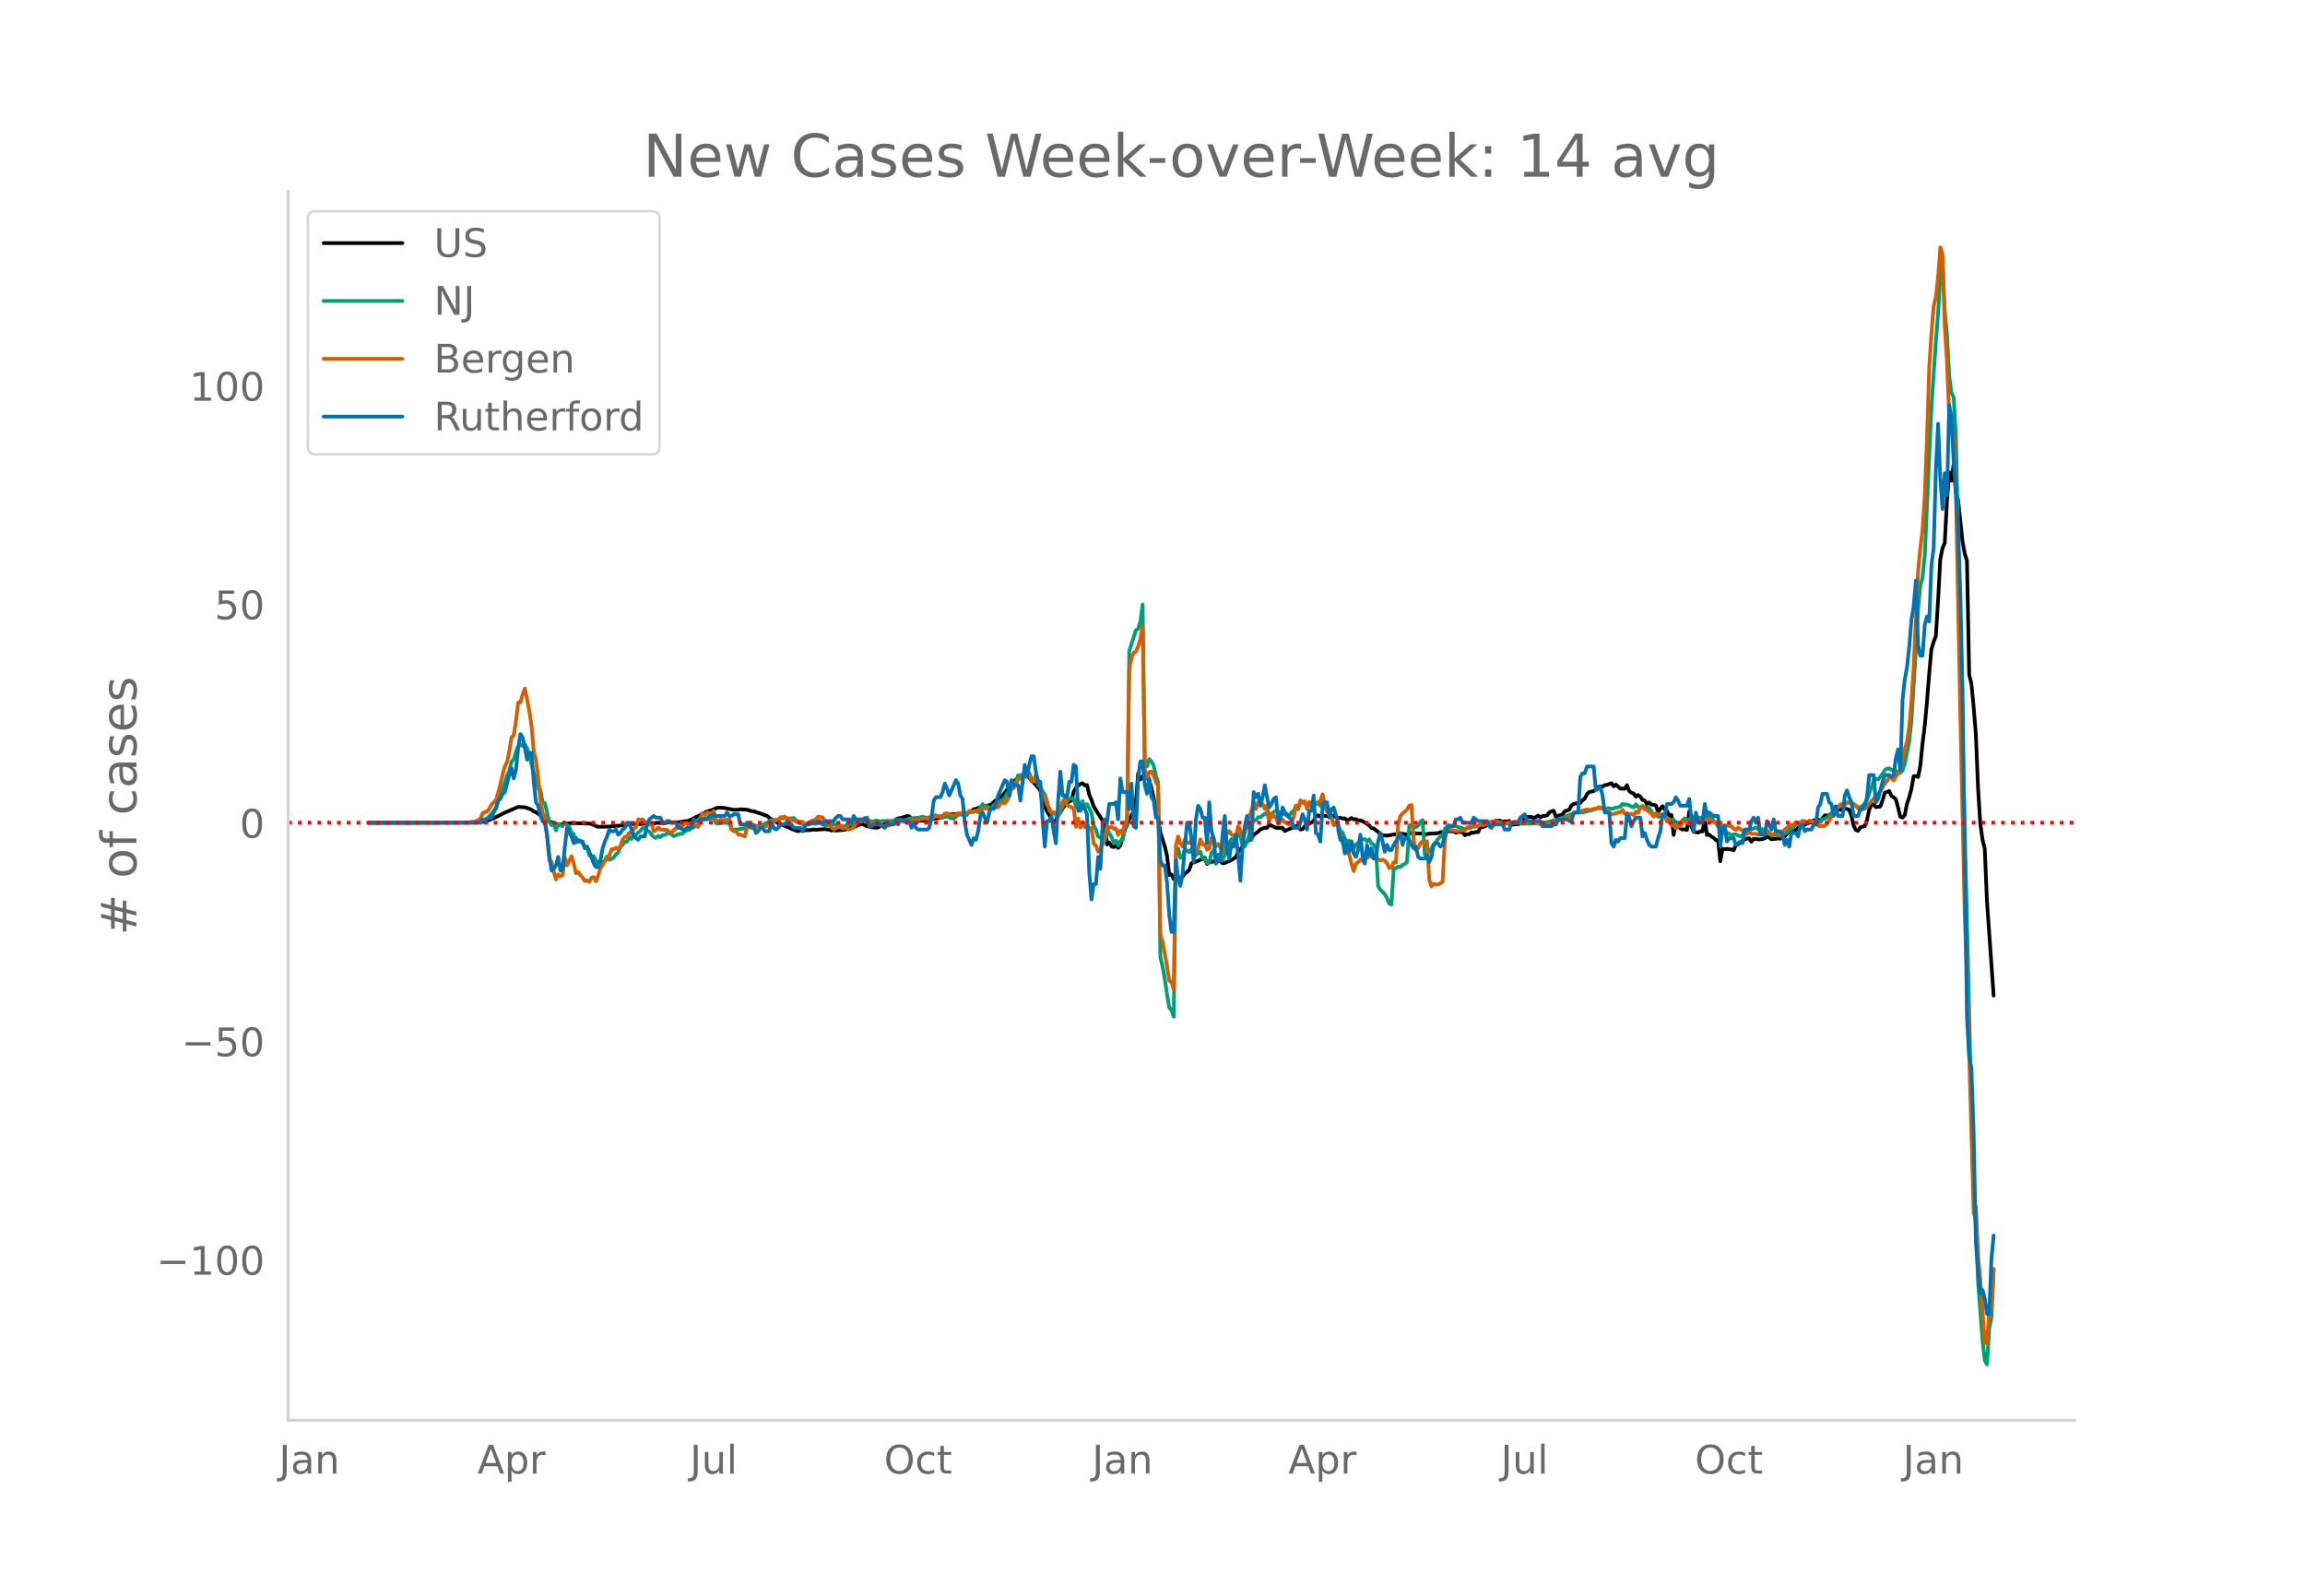 <svg height="864" viewBox="0 0 936 648" width="1248" xmlns="http://www.w3.org/2000/svg" xmlns:xlink="http://www.w3.org/1999/xlink"><defs><style>*{stroke-linecap:butt;stroke-linejoin:round}</style></defs><g id="figure_1"><path d="M0 648h936V0H0z" style="fill:#fff" id="patch_1"/><g id="axes_1"><path d="M117 576.72h725.4V77.76H117z" style="fill:none" id="patch_2"/><path clip-path="url(#pb0fb5567fc)" d="m149.973 334.1 42.4-.116 2.706-.154 1.804-.33 1.805-.52 2.706-1.163 3.608-1.824 5.413-2.34 2.707.156 1.804.59.902.408.902.692.902.326 5.413 3.788 2.706.917.902.235.903.11.902-.158.902-.363 1.804-.032.902-.107 7.217.212.902.156 1.805.856.902.28 4.51-.058.903-.144.902.027.902-.21.902.015.902-.153.902-.026 3.609-.6 3.608.046 1.804-.164.903.054.902-.124 1.804.013.902-.255.902-.02 1.804.155.903-.004 1.804-.463.902.153 1.804-.062.902.035 2.707-.444.902-.046 1.804-.65 1.804-1.012 1.805-.772.902-.692.902-.288.902-.487 1.804-.555 1.804-.761.903-.243.902-.039 1.804.175 3.608.723 1.805-.013.902-.202 2.706.174 1.805.575.902.03.902.368 1.804.544 1.804.714.902.247.903.815 1.804 1.105.902.458.902.65.902.276.902.451 1.805.692.902.357.902.558.902.222.902.407.902.228.902-.222 1.805-.09.902-.137.902.093 1.804-.317.902.113 3.609-.258 1.804.256.902.29.902-.124.902.15 3.609-.313 1.804-.509.902-.578.902.062.902-.34.903-.618.902-.13.902-.246 1.804.975.902.055.902.306 1.805.185.902-.086.902-.604.902-.21.902-.726.902-.25.902.164 1.805-.445.902-1.135.902-.512.902-.054 2.706-.869.902.093.903 1.132 1.804.363.902.233.902.09.902-.092.902.202.903-.27.902-.038 1.804-.724.902.012.902-.115.902-.339 1.805-.325 1.804-.544.902-.483.902.154.902-.206.902.294.902-.272.903.254.902.008.902-.365.902-.848.902-.082.902-.91.902-.088.902-.418.903-.253 1.804-.293.902-.44.902-.075.902-.456 1.804-1.65 2.707-1.985.902-1.052.902-1.296.902-.662.902-1.034.902-1.317.903-1.06 1.804-1.315 1.804-.273.902.264.902.602.902 1.113 1.805 1.815 1.804 2.224.902 4.897.902 1.61.902 2.071.902 1.408.903 1.856.902.6.902.34.902-3.51.902-.315.902-1.599.902-1.166.902-.92.903-.743.902-.395.902-3.553.902-1.628.902-.863.902-.656.902-.321.902.885.903-.175.902 3.95.902 2.118.902 2.623 1.804 2.948 1.805 2.804.902 1.996.902 7.7.902-.816.902 1.55.902.342.902-.616.902.924.903-.967.902-2.92.902-3.414.902-2.085.902-2.401.902-1.371.902-1.703.902-3.61.903-11.732.902 2.42.902-1.327.902.502.902.172.902 1.074.902 3.025.902 4.141.903 4.807.902 3.394.902 5.716 1.804 5.71.902 3.798.902 7.794.902-.21.903 1.813.902-1.582.902 1.208.902.119.902-.638.902-1.312.902-.602.902-.862.903-2.721 2.706-.943.902-.508.902-.21.902-.537.902 2.484.903-.674 1.804-.34.902.113.902-.534.902.294.902.888.902-.137.903-.416.902-.258 1.804-1.059.902-.692.902-2.049 2.707-3.15.902-1.165.902-.512.902-.742.902-1.35 1.804-1.344.902-.898 1.805-.688.902.086.902-1.298.902.352 1.804.905 1.805.07.902-.085.902 1.335.902-.498 2.706-1.007.903-.423.902-.272.902 1.555.902-.153.902-1.135 3.609-2.11.902-2.062.902-.264.902.49.902-.386 2.706.297.903-.32.902.096.902.61.902.208.902.034.902.219.902-.033.902.8.903-.382.902-.564.902.573.902-.104.902.553.902-.043.902.29 2.707 1.745.902 1.064.902.156 1.804 1.437.902.946.902.4 1.805.151 1.804-.3 2.706-.495.902.094.903-.137.902.297.902-.02.902-.368.902-.086 2.706.13 1.805.023.902.384 1.804-.315 3.609-.201.902-.38 1.804-.22.902-.285 2.707.143.902.493.902-.228 1.804-.027.902 1.315.902-.372.902-.049.903-.677.902.13.902-.356.902.07.902-1.847 1.804-.46.902-.61 1.805.068.902-.18.902-1.618 1.804.04.902.51.902-.358.903.162.902-.239.902 1.49 2.706-.186 1.804-.52.903-2.081.902-.371.902.081.902-.06.902.451.902-.404.902-.565.902.705.903-.488 1.804-.277.902-1.2.902-.5.902-.227.902 2.451.902-.44 1.805-.47.902-1.341 1.804-.59.902-1.746.902-.616.902-.207 1.805-.205.902-1.112.902-.67.902-1.776.902-.878 1.804-.347.903-.745.902-.94.902-.219.902.031.902-.573.902-.126 1.804-.656.903 1.271.902-.697 1.804 1.607 1.804.067.902-1.457.903 2.367.902.708.902.295.902 1.293.902-.663.902.634.902 1.385.902.227.903 1.426.902-.629.902.878.902.07.902.239.902 2.57 1.804-2.274.903 1.279.902.643.902 1.884.902-.213.902 8.113.902-5.213 1.804 2.559.903.443.902-.078.902.25.902-7.486.902 6.12.902 2.088 1.804.33.903-.519.902.072.902-4.886.902 6.318.902-.159.902.846.902.454.902.945.903.033.902 8.552.902-5.09.902.193.902-.156.902.187.902.063.902.34.903-2.116.902-.309.902-.778 1.804-1.17.902-.374.902-.113.902 1.377.903-1.144.902.016.902.185.902.005.902-.138.902-.29.902-.79.902.508.903.671 2.706-.33.902.087.902-1.256.902.356.902-1.055.903-.798.902-.61 1.804-.234 1.804-1.47.902-.395.903-.152.902-.552 1.804-.56.902-.71.902-.088.902-.243.902.878.903-1.397.902-1.153.902.01.902-.122.902-.695.902-.965.902-1.883.902.492.903.883.902-.176.902-.324.902.145.902.335.902 2.353.902 4.082.902 1.77.903.346.902-1.361.902-.348.902-.16.902-2.401.902-4.303.902-2.078.902-.11.903 1.125 1.804-.255.902-2.48.902-3.087 1.804-.725.902 2.007.903.527.902.896.902 3.284.902 3.739.902.346.902-.985.902-4.59.902-2.623.903-3.425.902-5.178.902-.083.902.413.902-4.459.902-9.082.902-7.275.902-9.621.903-11.47.902-9.953.902-3.021.902-2.348.902-14.496.902-16.705.902-4.502.902-2.135.903-16.978.902-11.688.902 3.42.902-6.736.902 11.864.902 2.671 1.804 16.958.903 4.855.902 2.875.902 46.237.902 3.735.902 9.397.902 11.03.902 22.06.903 14.328.902 6.45.902 3.666.902 21.298 2.706 38.389h0" style="fill:none;stroke:#000;stroke-linecap:round;stroke-width:1.5" id="line2d_1"/><path clip-path="url(#pb0fb5567fc)" d="m149.973 334.1 41.498-.101 1.804-.135 1.804-.34.902-.429.902-.197.902-.592.903-.789 1.804-2.257.902-.8.902-3.084 2.706-7.515.903-3.206.902-1.628.902-3.826.902-.798.902-3.162.902-2.162.902-.804.902.737.903-.752.902 1.579.902 2.727 1.804 7.216.902 1.949.902 4.525.902.45.903 5.203.902.234 1.804 7.573.902 1.337.902-.622.902 2.747.902-2.583.903.597.902.284.902-1.485.902.977.902.719.902 2.607.902.364.903 3.471.902-1.058.902.27.902.957.902 1.992.902-.45.902 3.4.902.686.903-.32 1.804 3.545.902-1.774.902.875.902-.842.902-1.62.902 1.354 1.805-.912.902-1.308.902-.742.902-2.397.902-.817.902-1.091.902-.139.903-1.976.902.935.902-1.747.902.06.902-1.02.902-.571.902-1.179.902.016.903 1.08.902.316.902 1.298.902.933.902.384.902-.845.902.53.902-.895.903.037.902-.783.902.151.902.343.902.706.902-.311.902-.505 1.805-.196.902-.94.902-.377.902-.148.902-.854.902-.272.902-.462.902.208.903-2.492.902-.652 1.804-.09.902.103.902-.074.902-.537.902 2.372.903.061 1.804-.19.902-.096.902.176.902-.156.902 2.786.902.039.903-.127.902.044.902-.282 1.804-.122.902-2.454.902.437.903.1.902.613.902.233 1.804.025.902-.31.902-.623.902-.3.903-.807.902-.363.902-.091 1.804.11.902-.77.902.108.902-.266.903.202 1.804.09.902-.216.902 1.053.902.358.902.732.902.393.903.145.902-.033.902-.456 2.706.164.902-.341 1.805.036.902 1.036.902-.072.902-.36.902-.16 1.804.283.902.281 1.805.31.902.128.902-.676 1.804-.301.902-.288.902-.895.903-.53.902.393.902.164.902-.1.902.035.902-.149.902.23.902.061.903-.434 1.804.399.902-.187.902.015.902-.105.902.111.902-.051 1.805-.301 1.804-.057.902.072.902-.051.902-.236.902-.37.903-.235.902.185.902-.342.902.136 1.804-.52.902.326.903.151.902-.26.902.309.902-.983.902-.092.902.531.902.171.902.299.903-.47.902-.185.902.538.902.352.902.181.902-.85.902-1.1.902.246.903-.413.902.703.902-.157.902-1.51.902.387.902-.094.902-.428.902-.3.903-1.02.902-1.407.902.879.902-.128.902.814.902-.252.902-.973.902-.316.903.072.902-1.233.902-.594.902-.95.902-1.847.902.026.902-1.63.902-.435 1.805-5.148 1.804-.116 1.804-.705.902-.063.902 2.174.903 1.198.902-.959.902 2.432.902.88.902 1.768.902 1.095.902 2.88.902 3.787.903.787.902-.117.902 1.063.902.528 1.804-3.631.902-3.94.902 1.411.903-.886.902-.221.902-.052.902 3.542.902-2.544.902 2.493.902-2.32.902 2.627.903-1.419 1.804 3.578.902 5.095.902 1.67.902 2.854.902.332.903 1.501.902-.174.902-4.533 1.804 2.978.902 2.371.902-.804.902 1.896.903-1.794.902-.278.902-5.081.902-.47.902-71.312 2.706-8.461.903-.508.902-2.986.902-6.893.902 64.68.902 1.045.902-3.02.902 1.11.902 1.566.903 4.173.902 2.654.902 71.107.902 3.662.902 5.099.902 6.317.902 5.258.902 1.072.903 2.625.902-65.704.902-2.607.902 3.789.902-.122.902-3.484 1.804 1.336.903-1.222.902 2.379.902.085.902-.837.902-.581.902 2.73.902.131.902 1.775.903-.397.902-3.835.902-.955.902 3.256.902-1.6.902 1.685.902.696.902-2.4.903-3.194 1.804-3.066 1.804.422.902-3.158.902 1.288.902 4.352.903.097.902-1.882.902-2.869.902-3.6.902-2.217.902-.107.902-1.19.902.003 1.805-1.4.902-.381.902 2.988.902-1.872.902-1.534.902-.46.903.435.902 1.587.902-.615.902-.11.902.77.902.052.902-1.484.902-.495.903-2.076.902.288.902-1.661.902-.355.902.428.902 1.64.902-.984.902.554.903-.68.902.063.902-.683.902 1.377.902-1.436 1.804 3.58.902.902.903 1.597.902 3.207.902-1.126.902 1.067.902 2.202.902.86.902 2.399.902 1.177.903-.245.902.357.902 2.965.902-1.795 1.804-1.442.902-.709.902-.065.903.943.902-.84.902 1.729.902.418.902 1.485.902 15.458.902 1.366 1.805 1.795.902 1.663.902 2.164.902.368.902-14.67.902.007.902-.722.902.204.903-.937.902-.286.902-.85.902-14.78.902-.387.902.969.902-.002.902-.475.903-1.698.902-.608.902 13.973.902-1.718.902.656.902-1.376.902-1.739.902-.957.903-1.272.902-.835.902-.266.902-2.846.902-1.167.902-.368.902.17.903-.022.902.144.902.45.902.114 1.804.782.902-.53.902.099 1.805-.785.902.057.902-.325.902-.524 2.706.007 1.805-.722 1.804.037.902.206 1.804.181.902.079.903-.106.902.039 2.706-.354 1.804.112.902.246.903-.072 1.804.053 5.413-.27 1.804-.368.902-.175 1.804-.53 1.804-.435.903-.406 1.804-.487.902-.52 3.608-1.356.903.004.902-.114.902.104 2.706-.71.902-.118 1.805-.638.902-.32.902.075.902-.127.902.268 1.804-.168.902.322 1.805-.552.902-.081.902-.411.902-1.005.902.324.902-.123 1.805.882.902.316.902-1.24.902 1.088.902.093.902-.48.902.399.903.028.902.508.902 1.208.902 1.782.902-.421.902.797.902-.112.902-.256.903-.456.902 2.787.902-1.028.902.445.902-.175.902 2.583.902-1.112.902.52.903-1.823.902-.67 1.804.794.902-2.016.902 1.988.902-.371.902-.81.903.265.902-.283.902.521.902-2.713.902 1.626.902.533.902 1.523.902.906.903 1.33.902.083.902 2.798.902-1.24.902.96.902.39.902.61.902-.402.903-.013.902.524.902.315.902-.633 1.804-.88.902-1.11.902-.245 1.805-.74.902.716.902-.11.902.11.902 1.257.902.391.902.234.903.706 1.804-.312.902.292.902.126.902-.668 1.804-.756.903-1.319.902-.122.902-.665.902-1.377.902-.093.902-.208.902-.926 1.805.763.902-.692 1.804.464.902-.02.902-.224.902.254.903-1.193.902-.207.902-.495 1.804-1.663.902-.43.902-1.585 1.805-1.037 1.804-.485.902-.93.902.114.902-.085 1.804 1.392.903.725.902-.269.902-.48.902-.955.902-1.371 2.706-7.834.903-.81.902.289 1.804-2.265.902-1.562.902-.558.902-.113.902.582.903.234.902.356.902.007.902.55.902-.891.902-2.677 1.804-9.227.903-8.343 1.804-28.95.902-16.631.902-9.23.902-3.349.902-8.98 2.707-60.12 1.804-26.615.902-11.694.902-14.674.902-5.558.902 19.707.903 9.713.902 16.45.902 6.78.902 1.89.902 15.618 3.609 161.4 1.804 73.275.902 40.906.902 33.067.902 12.396.902 22.778 1.805 23.625.902 7.915.902 1.705.902-14.588.902-4.626.902-19.388h0" style="fill:none;stroke:#009e73;stroke-linecap:round;stroke-width:1.5" id="line2d_2"/><path clip-path="url(#pb0fb5567fc)" d="m149.973 334.1 37.889-.095 2.706-.095.903-.19h.902l1.804-.667.902-.598.902-2.19.902-.543.902-.082.903-1.264.902-1.659 1.804-1.808.902-3.018.902-3.413.902-4.065.902-3.209.903-1.808.902-4.269.902-5.738.902-.76.902-5.806.902-7.546.902-.027.902-3.25.903-2.379.902 4.256.902 4.88.902 5.928.902 10.51.902 3.277.902 7.178.902 9.137.903 5.248.902 1.713.902 8.144.902 9.449.902.571.902 4.052.902 3.167.902-2.066.903.843.902-.571.902-7.274.902 3.317 1.804-3.711.902 2.936.903 3.957.902-.503.902 1.319.902.951.902 1.441.902-.271.902.584.902-1.672.903-.272.902 1.686.902-2.216.902-3.195.902-1.129.902-1.822.902-.543.902-1.482.903-2.543.902-.081.902-.558.902.422.902-.98.902-2.854.902-1.02.902-.177.903-1.455.902.041.902-1.55.902-.884.902-3.113.902.272.902-.231 1.805 1.78.902.422.902-.625.902 3.236.902-.476.902-1.047.902.843 2.707.15.902.68.902.353 1.804-1.74.902-.966.902-.666.903.68.902-.98.902-.054.902 1.007.902-.571.902-.014.902.34.902.68.903-3.97.902-1.496.902.693.902-.978 1.804.163.902-.83.902 3.74.903.448.902-.707.902.231.902-.163.902.081.902-.448.902 3.929.902 1.101.903-.108.902 1.414.902.054.902.285.902.463.902-3.794.902.014.903.354.902.095 1.804-.735 1.804.272.902-.204.902-.367.903-.979.902-.135 1.804-1.197.902-.19.902-.966.902.014.902-.218.903.775.902.082.902.571.902.027.902.653.902-.245.902.231h.902l.903.83.902-.082.902-.326.902-.843.902-.177.902-.53.902-1.006 1.805.34.902 1.305 1.804 1.7.902 1.1.902.762 1.804-.925.903-.72.902 1.278.902-.095.902.068.902.462.902-.476.902-.258 1.805-2.815.902.204.902-.829.902-.557.902.734.902.49.902 1.019.902-.055.903.068.902.395.902.217.902.626 1.804-.476.902.095.902-.802.903.054.902-.204.902-1.183.902.123.902.245 1.804.122.902-.3 2.707-.203.902-.082.902-.353 2.707-.34.902.421.902-.285.902-.585.902-.313 1.804-.203.902-.055.903-.938.902-.109 1.804.612.902.449.902-.462.902-.707.902.285.903-.53 1.804.23.902-.842.902.054 1.804-.054.902.612.903-.136.902-1.618.902.163.902-.109.902.395.902-.408.902-.898.902.463.903.122.902-1.659.902-.408.902.395.902-1.074.902-1.754.902-3.698.902-.245.903-.965.902-2.053.902-.272.902-.843.902.176.902-.897.902.204.902 1.972.903.652.902-3.032 1.804 5.058.902 4.473.902-.925.902 3.889.902 1.305.903 2.121.902-.408.902.558.902-.68.902-1.06.902-3.345.902-.558.902 2.203 1.805.802.902.68.902 7.287.902-3.399.902 3.685.902-2.284.902 2.148.903-1.115.902 1.917.902-.557.902 6.512.902.585.902 2.596.902-1.1 1.805-4.447.902-5.085.902.966.902-.435.902.788.902-.177.902 2.679.903-1.808.902 1.02.902-4.256.902-1.02.902-61.358.902-4.365.902-2.23.902-.435.903-2.202.902-2.828.902-5.071.902 57.891.902 3.508.902-2.447.902-.15.902 1.754.903 2.474.902 1.7.902 60.584.902 2.542 1.804 10.007.902 5.873.902.53.903 3.114.902-58.721.902-3.494.902 2.91.902 1.141.902-2.814.902 1.237.902.19.903-1.332.902 3.93.902 1.305.902-1.836.902-3.562.902 2.134.902-.135.902 2.216.903-.544.902-4.256.902.218.902 3.222.902-1.006 1.804 3.127.902-4.731.903-2.624.902-1.006.902 1.481.902.354.902.53.902-4.282.902 1.468.902 3.059.903-1.727.902-4.65.902-1.985.902-2.624.902-3.399.902 2.774.902-2.706.902.925.903-.177.902 2.012.902-1.522.902 6.172.902-2.841.902 1.373.902-.095.903 3.113.902-1.319.902-.435.902 1.006.902.367.902.504.902-.911.902-2.04.903-4.677.902 1.441.902-3.657.902 1.074.902-.68.902 3.114.902-2.896.902 1.808.903-1.659.902.789.902-.843.902-.435.902-2.733.902 4.174.902 2.502.902 1.971.903.83.902 2.923.902-.041.902.204.902 4.446.902 2.474.902 2.991.902 1.373.903.68.902 3.753.902 2.923.902-2.978.902-.72.902-.952.902.558.902-1.292.903.068.902-.884.902.503.902-.57.902.393.902 1.06.902.477.902-.3.903.409.902 1.074.902 1.971.902-.34.902-2.094.902.164.902-15.717.902-3.127.903-1.143 1.804-1.468.902-1.645.902-.286.902 14.603.902 3.82.902-.884.903-2.026.902-.815.902 1.047.902-1.007.902 15.677.902 2.637.902-1.033.902.258.903.041.902-.517.902-.72.902-16.438.902-4.962.902.367 3.609.625.902-.285 1.804-.041.902-1.142.902-.408.903-.177.902.136 1.804-.122.902-.585.902.163 1.804-.503.903-.68.902-.353.902-.177.902.041.902.38 1.804.395.902.122 1.805-.312.902.095.902-.435 1.804-.04.902.19 2.707-.041.902-.068.902.122.902-.095.902.204 1.804.856.903.055.902.176.902-.271.902-.028 3.608-1.4.903-.408 1.804-.503 1.804-.707.902-.598.902-.762.902-.516.903-.095.902-.503.902-.041 1.804-.544.902.217.902.014.902-.53.903.04.902-.584.902.027.902.544.902.354 1.804 1.169.902.884.903-.408.902-.041.902-.503.902.095.902-1.101.902 1.658.902-.272.903.53.902-.326.902.64.902-1.523.902.516.902-1.971.902-.775.902 1.387.903.394.902.571.902.857.902 1.114.902-1.427.902.517.902-.028.902.68.903-.802.902 3.045.902-.489.902 1.999.902-.014.902 1.292.902-1.088.902.285.903-2.161 1.804.49.902.625.902-2.094.902 1.033h.902l.902-.49.903-.054.902-.408.902.286.902-.952.902 1.047.902.326.902.626 1.805.748.902-.735.902 2.325.902-1.047 1.804.19.902.218.902.911.903.53.902-.856 1.804 1.101.902 1.333.902.081.902-.734.902.653 1.805.027.902.34.902-.694.902-.516.902.19.902-.653.902.857.903.625.902-.027.902-.83.902.721.902.395 1.804-2.203.902-.625.903-1.034 1.804-.299.902-1.033.902.83.902-.137.902-1.06h.903l.902.707.902-.897.902.108.902.435 1.804 1.469.902.272.903-.177.902.04 1.804-2.175.902-1.631 1.804-2.529.902-1.346.903-1.128 1.804-.096.902-.557 1.804.109.902.394.902.639.903 1.237.902-.109.902.245.902-.095.902-.843 3.609-4.46.902-.611.902-1.142 1.804-3.209.902-1.02.902-1.522.902.367.903 1.006.902-1.713.902-.952.902-1.944 1.804-8.226.902-2.977.902-5.969.903-10.197.902-14.561 1.804-38.803.902-9.096.902-7.573.902-13.99.902-23.453.903-28.32.902-14.045.902-10.836.902-3.711.902-8.185.902-11.951.902 2.978.902 29.666.903 14.235.902 22.148.902 5.343.902 1.74.902 23.82 1.804 90.78 1.805 81.522.902 23.983 2.706 96.205.902-2.923.902 20.244.903 9.667 1.804 25.533.902.136.902-12.998.902-1.142.902-16.138h0" style="fill:none;stroke:#d55e00;stroke-linecap:round;stroke-width:1.5" id="line2d_3"/><path clip-path="url(#pb0fb5567fc)" d="M149.973 334.1h45.106l.902-1.385h1.804l.903-.692h.902l1.804-4.155.902-2.77.902-.693.902-2.077.902-.692 1.805-6.925.902-2.77.902 4.155.902-3.462.902-9.002.902-5.54.902 1.385.903 4.155.902 4.847.902-2.77h.902l.902 11.772.902 8.31.902 1.384.902 4.155.903 2.077.902.693.902 4.847.902 8.31.902 6.232.902-.693.902-1.384.902-3.463.903 5.54.902-.693.902-9.002.902-7.617.902 2.078.902 1.385.902 2.77.903-2.078.902 1.385h1.804l.902 2.77.902-.693 1.804 4.155.903 2.77.902 1.385h.902l.902-2.77.902-4.847.902-2.77.902-2.077.902-2.77.903.692h.902l.902-.692.902 2.077.902-.692.902-1.385.902-.693.902-2.077h.903l1.804 5.54 1.804 1.385.902-1.385h1.804l.903-4.848.902-2.077 1.804-1.385.902.693h1.804l.902 2.077h.903l.902-.693h.902l.902.693h1.804l.902 2.077h.902l.903.693h.902l.902-.693h1.804l.902-3.462.902.692h.902l.903-.692h2.706l.902-1.385h.902l.902-.692.902.692h3.609l.902-1.385.902 1.385h.902l.902-.692h1.805l.902 4.154h2.706l.902.693h1.805l.902 2.77.902-.693.902-1.385h.902l.902 1.385h1.805l.902-3.462.902 2.077.902.693.902-.693.902-1.385h1.804l.903-1.385.902 1.385h.902l.902 1.385h2.706l.902 1.385.903-2.077.902-.693h.902l.902-.692h1.804l.902-.693h.902l.903 1.385.902-1.385h3.608l.902-1.384.902-.693h.903l.902 1.385h2.706l.902 1.385.902-2.77.902 1.385h3.609l.902-.692.902 3.462h.902l.902-.693h2.707l1.804 1.385.902-1.385h2.707l.902-2.077.902 2.077.902-2.077.902.692h2.706l.903 2.77.902-2.077.902 2.077.902.693h3.609l.902-.693.902-4.154.902-6.925.902-1.385h1.804l.902-2.077.903-3.463.902 2.078.902 2.77 2.706-6.233.902 1.385.902 4.848.903 1.384.902 9.695.902 4.847 1.804 4.155.902-2.77.902.693.902-3.463.903-6.232.902-1.385 1.804 4.155.902-4.155.902-2.077.902.692.902-2.077.903-3.462 2.706-6.233.902.693.902 5.54.902-6.233.902 2.078h1.805l.902 6.232 1.804-14.542.902 4.847.902-4.847.902-3.462h.903l.902 6.232.902 4.847.902-.692.902 15.234.902 11.08.902-10.388h.902l.903-2.077.902 6.232.902 4.848.902-17.312.902-11.772.902 9.695h.902l.902.692.903-6.232h.902l.902-6.925.902.693.902 18.004h.902l.902-2.078.902 1.385.903 2.078.902 23.543.902 11.08.902-6.232h.902l.902-11.08.902 4.847.903-18.004.902-2.077.902 1.385.902-7.617h1.804l.902-.693.902 6.925.903-16.62.902 5.54h1.804l.902 6.925.902-10.387.902 17.312.902.692.903-20.081.902-6.925h.902l.902 9.695.902 3.462.902-6.232.902 7.617.902 1.385.903 6.925h.902l.902 17.311.902 2.078h.902l.902 6.924.902 13.157.902 6.925h.903l.902-29.084.902 6.925.902 3.462.902-4.847 1.804-20.774h.902l.903 6.232.902 9.695.902-17.312.902-5.54.902 1.385.902 3.463h.902l.902 10.387.903-16.62.902 11.772.902 2.77.902 10.387.902-1.385h.902l.902-10.387.902-7.617.903 13.85.902 3.462.902-6.232.902 1.384.902-4.847.902 8.31.902 10.387.902-13.85.903-8.31.902-4.154 1.804 9.695.902-19.39.902 2.078.902-1.385.902 4.847.903-3.462.902-4.847.902 4.847.902 4.155.902-1.385.902-2.078.902-.692.903 9.002h.902l.902-4.847.902 2.077.902.693.902 1.385.902.692.902 3.462h1.805l.902-2.077.902-3.462.902 2.077.902 4.155.902-7.617h.902l.903-6.232.902 15.234.902.692.902 2.77.902-14.542.902-1.385h.902l.902 6.233.903-3.463.902-.692 1.804 6.232v2.77l.902 4.155.902-.693.902 6.232.902-4.154.903 3.462.902-4.155.902 4.847.902 1.385.902-2.77.902-6.232.902 9.002.902 2.77.903-7.617.902 4.155.902-2.77.902 4.155h.902l.902-6.925.902-3.462.902 3.462.903 4.155.902-2.77.902 2.077h.902l.902-2.077 1.804-2.77.902-2.077.903 4.847.902-2.77h.902l.902.693.902 2.077.902 1.385.902-.693.902 4.155.903.693h1.804l.902-1.385.902 2.77.902-2.078.902-4.847.902-.692h.903l.902 1.384.902-.692.902-4.155.902-2.077.902-1.385h1.805l.902-2.77h.902l.902-.692.902 2.077h3.609l.902-2.077 1.804 1.384h3.608l.903 2.078.902.692.902-1.385h3.608l.902 2.078h1.805l.902-2.77h2.706l.902-2.077 1.805-1.385.902 2.77h5.412l.903 2.077h3.608l.902-.693h.902l.902-2.077h3.609l.902.692h.902l.902-3.462h1.805l.902-14.542.902-1.385h.902l.902-2.77h2.706l.903 9.695 1.804-1.385.902 3.463.902 6.924h1.804l.902 12.465.903 1.384.902-2.77.902.693.902-1.385h1.804l.902-9.694.903 1.385.902 3.462.902-2.078.902-1.384h1.804l.902 7.617.902-1.385.903 2.77.902 2.077.902.692h1.804l.902-3.462.902-2.77.902-6.924.903.692.902-4.847h1.804l.902-.693.902-2.077.902 1.385.902 2.077h2.707l.902-2.77.902 8.31.902 4.847.902-7.617.902 4.155h1.805l.902-7.617.902 4.847.902-1.385 1.804 1.385h1.805l.902 12.464.902-7.617.902-.692.902 6.232.902-1.385h1.804l.903 2.77 1.804-1.385.902.693.902-5.54h1.804l.902-3.463.903-1.384.902 2.077.902-2.077.902 6.924h1.804l.902-5.54.902 1.385.903 2.078.902-4.155.902 4.847h1.804l.902 1.385.902 4.155.902-2.077.903 2.77.902-5.54h1.804l.902 1.385.902-4.155.902-.693.903 2.77.902-.692h1.804l.902-2.078h.902l.902-6.924.902-1.385.903-4.155h1.804l.902 3.462.902.693.902 4.847.902-3.462.902 3.462h1.805l.902-8.31.902-2.077.902 2.77.902 2.077.902 5.54h1.805l.902-2.77h.902l.902-1.385.902-3.462.902-9.002h1.804l.903 11.08.902-1.386 1.804-6.924.902-2.77h1.804l.902.692.903-.692.902-6.925.902-3.462.902 8.31.902-28.391.902-8.31.902-4.847.902-8.31.903-11.08.902-5.539.902-10.387.902 26.314.902 4.154h.902l.902-12.464.902-3.462.903 2.077.902-22.851.902-6.925.902-31.853.902-18.697.902 22.16.902 12.464.902-14.542.903 9.002.902-36.7.902 4.847.902 18.004.902 11.079.902 16.62.902 25.62.903 40.163 1.804 132.26.902 15.928.902 4.847.902 26.313.902 44.318.902 11.772.903 9.002.902-1.385.902 3.462.902 6.233h.902l.902-22.16.902-9.694h0" style="fill:none;stroke:#0072b2;stroke-linecap:round;stroke-width:1.5" id="line2d_4"/><path clip-path="url(#pb0fb5567fc)" d="M117 334.1h725.4" style="fill:none;stroke:red;stroke-dasharray:1.5,2.475;stroke-dashoffset:0;stroke-width:1.5" id="line2d_5"/><path d="M117 576.72V77.76" style="fill:none;stroke:#d3d3d3;stroke-linecap:square;stroke-linejoin:miter;stroke-width:1.25" id="patch_3"/><path d="M117 576.72h725.4" style="fill:none;stroke:#d3d3d3;stroke-linecap:square;stroke-linejoin:miter;stroke-width:1.25" id="patch_4"/><g id="matplotlib.axis_1"><g id="xtick_1"><g style="fill:#696969" transform="matrix(.16 0 0 -.16 113.283 598.378)" id="text_1"><defs><path d="M9.813 72.906h9.859V5.078q0-13.187-5-19.14-5-5.954-16.094-5.954h-3.75v8.297h3.078q6.531 0 9.219 3.672Q9.813-4.39 9.813 5.078z" id="DejaVuSans-74"/><path d="M34.281 27.484q-10.89 0-15.093-2.484-4.204-2.484-4.204-8.5 0-4.781 3.157-7.594 3.156-2.797 8.562-2.797 7.485 0 12 5.297 4.516 5.297 4.516 14.078v2zm17.922 3.72V0H43.22v8.297Q40.14 3.328 35.547.953q-4.594-2.375-11.234-2.375-8.391 0-13.36 4.719Q6 8.016 6 15.922q0 9.219 6.172 13.906 6.187 4.688 18.437 4.688h12.61v.89q0 6.203-4.078 9.594-4.078 3.39-11.453 3.39-4.688 0-9.141-1.124-4.438-1.125-8.531-3.375v8.312q4.921 1.906 9.562 2.844 4.64.953 9.031.953 11.875 0 17.735-6.156 5.86-6.14 5.86-18.64z" id="DejaVuSans-97"/><path d="M54.89 33.016V0h-8.984v32.719q0 7.765-3.031 11.61-3.031 3.858-9.078 3.858-7.281 0-11.484-4.64-4.204-4.625-4.204-12.64V0H9.08v54.688h9.03v-8.5q3.235 4.937 7.594 7.374Q30.078 56 35.797 56q9.422 0 14.25-5.828 4.844-5.828 4.844-17.156z" id="DejaVuSans-110"/></defs><use xlink:href="#DejaVuSans-74"/><use x="29.492" xlink:href="#DejaVuSans-97"/><use x="90.771" xlink:href="#DejaVuSans-110"/></g></g><g id="xtick_2"><g style="fill:#696969" transform="matrix(.16 0 0 -.16 193.869 598.378)" id="text_2"><defs><path d="M34.188 63.188 20.797 26.906h26.812zm-5.579 9.718h11.188L67.578 0h-10.25l-6.64 18.703h-32.86L11.188 0H.78z" id="DejaVuSans-65"/><path d="M18.11 8.203v-29H9.077v75.484h9.031v-8.296q2.844 4.875 7.157 7.234Q29.594 56 35.594 56q9.968 0 16.187-7.906 6.235-7.907 6.235-20.797T51.78 6.484q-6.218-7.906-16.187-7.906-6 0-10.328 2.375-4.313 2.375-7.157 7.25zm30.578 19.094q0 9.906-4.079 15.547-4.078 5.64-11.203 5.64-7.14 0-11.218-5.64-4.079-5.64-4.079-15.547 0-9.906 4.078-15.547 4.079-5.64 11.22-5.64 7.124 0 11.202 5.64t4.078 15.547z" id="DejaVuSans-112"/><path d="M41.11 46.297q-1.516.875-3.297 1.281Q36.03 48 33.89 48q-7.625 0-11.703-4.953-4.079-4.953-4.079-14.234V0H9.08v54.688h9.03v-8.5q2.844 4.984 7.375 7.39Q30.031 56 36.531 56q.922 0 2.047-.125 1.125-.11 2.484-.36z" id="DejaVuSans-114"/></defs><use xlink:href="#DejaVuSans-65"/><use x="68.408" xlink:href="#DejaVuSans-112"/><use x="131.885" xlink:href="#DejaVuSans-114"/></g></g><g id="xtick_3"><g style="fill:#696969" transform="matrix(.16 0 0 -.16 280.15 598.378)" id="text_3"><defs><path d="M8.5 21.578v33.11h8.984V21.922q0-7.766 3.016-11.656 3.031-3.875 9.094-3.875 7.265 0 11.484 4.64 4.234 4.64 4.234 12.656v31h8.985V0h-8.984v8.406Q42.047 3.422 37.718 1q-4.313-2.422-10.032-2.422-9.421 0-14.312 5.86Q8.5 10.296 8.5 21.578zM31.11 56z" id="DejaVuSans-117"/><path d="M9.422 75.984h8.984V0H9.422z" id="DejaVuSans-108"/></defs><use xlink:href="#DejaVuSans-74"/><use x="29.492" xlink:href="#DejaVuSans-117"/><use x="92.871" xlink:href="#DejaVuSans-108"/></g></g><g id="xtick_4"><g style="fill:#696969" transform="matrix(.16 0 0 -.16 358.965 598.378)" id="text_4"><defs><path d="M39.406 66.219q-10.75 0-17.078-8.016-6.312-8-6.312-21.828 0-13.766 6.312-21.781 6.328-8 17.078-8 10.735 0 17.016 8 6.281 8.015 6.281 21.781 0 13.828-6.281 21.828-6.281 8.016-17.016 8.016zm0 8q15.328 0 24.5-10.281 9.188-10.282 9.188-27.563 0-17.234-9.188-27.516-9.172-10.28-24.5-10.28-15.375 0-24.593 10.25-9.204 10.265-9.204 27.546t9.204 27.563q9.218 10.28 24.593 10.28z" id="DejaVuSans-79"/><path d="M48.781 52.594v-8.407q-3.812 2.11-7.64 3.157-3.828 1.047-7.735 1.047-8.75 0-13.593-5.547-4.829-5.532-4.829-15.547 0-10.016 4.829-15.563 4.843-5.53 13.593-5.53 3.907 0 7.735 1.046 3.828 1.047 7.64 3.156V2.094Q45.016.344 40.984-.531q-4.015-.89-8.562-.89-12.36 0-19.64 7.765-7.266 7.765-7.266 20.953 0 13.375 7.343 21.031Q20.22 56 33.016 56q4.14 0 8.093-.86 3.953-.843 7.672-2.546z" id="DejaVuSans-99"/><path d="M18.313 70.219V54.688h18.5v-6.985h-18.5V18.016q0-6.688 1.828-8.594 1.828-1.906 7.453-1.906h9.218V0h-9.218q-10.407 0-14.36 3.875-3.953 3.89-3.953 14.14v29.688H2.687v6.984h6.594V70.22z" id="DejaVuSans-116"/></defs><use xlink:href="#DejaVuSans-79"/><use x="78.711" xlink:href="#DejaVuSans-99"/><use x="133.691" xlink:href="#DejaVuSans-116"/></g></g><g id="xtick_5"><g style="fill:#696969" transform="matrix(.16 0 0 -.16 443.461 598.378)" id="text_5"><use xlink:href="#DejaVuSans-74"/><use x="29.492" xlink:href="#DejaVuSans-97"/><use x="90.771" xlink:href="#DejaVuSans-110"/></g></g><g id="xtick_6"><g style="fill:#696969" transform="matrix(.16 0 0 -.16 523.145 598.378)" id="text_6"><use xlink:href="#DejaVuSans-65"/><use x="68.408" xlink:href="#DejaVuSans-112"/><use x="131.885" xlink:href="#DejaVuSans-114"/></g></g><g id="xtick_7"><g style="fill:#696969" transform="matrix(.16 0 0 -.16 609.426 598.378)" id="text_7"><use xlink:href="#DejaVuSans-74"/><use x="29.492" xlink:href="#DejaVuSans-117"/><use x="92.871" xlink:href="#DejaVuSans-108"/></g></g><g id="xtick_8"><g style="fill:#696969" transform="matrix(.16 0 0 -.16 688.242 598.378)" id="text_8"><use xlink:href="#DejaVuSans-79"/><use x="78.711" xlink:href="#DejaVuSans-99"/><use x="133.691" xlink:href="#DejaVuSans-116"/></g></g><g id="xtick_9"><g style="fill:#696969" transform="matrix(.16 0 0 -.16 772.737 598.378)" id="text_9"><use xlink:href="#DejaVuSans-74"/><use x="29.492" xlink:href="#DejaVuSans-97"/><use x="90.771" xlink:href="#DejaVuSans-110"/></g></g></g><g id="matplotlib.axis_2"><g id="ytick_1"><g style="fill:#696969" transform="matrix(.16 0 0 -.16 63.553 517.617)" id="text_10"><defs><path d="M10.594 35.5h62.593v-8.297H10.594z" id="DejaVuSans-8722"/><path d="M12.406 8.297h16.11v55.625l-17.532-3.516v8.985l17.438 3.515h9.86V8.296H54.39V0H12.406z" id="DejaVuSans-49"/><path d="M31.781 66.406q-7.61 0-11.453-7.5Q16.5 51.422 16.5 36.375q0-14.984 3.828-22.484 3.844-7.5 11.453-7.5 7.672 0 11.5 7.5 3.844 7.5 3.844 22.484 0 15.047-3.844 22.531-3.828 7.5-11.5 7.5zm0 7.813q12.266 0 18.735-9.703 6.468-9.688 6.468-28.141 0-18.406-6.468-28.11-6.47-9.687-18.735-9.687-12.25 0-18.718 9.688-6.47 9.703-6.47 28.109 0 18.453 6.47 28.14Q19.53 74.22 31.78 74.22z" id="DejaVuSans-48"/></defs><use xlink:href="#DejaVuSans-8722"/><use x="83.789" xlink:href="#DejaVuSans-49"/><use x="147.412" xlink:href="#DejaVuSans-48"/><use x="211.035" xlink:href="#DejaVuSans-48"/></g></g><g id="ytick_2"><g style="fill:#696969" transform="matrix(.16 0 0 -.16 73.733 428.898)" id="text_11"><defs><path d="M10.797 72.906h38.719v-8.312H19.828v-17.86q2.14.735 4.281 1.094 2.157.36 4.313.36 12.203 0 19.328-6.688 7.14-6.688 7.14-18.11 0-11.765-7.328-18.296-7.328-6.516-20.656-6.516-4.593 0-9.36.781-4.75.782-9.827 2.344v9.922q4.39-2.39 9.078-3.563 4.687-1.171 9.906-1.171 8.453 0 13.375 4.437 4.938 4.438 4.938 12.063 0 7.609-4.938 12.047-4.922 4.453-13.375 4.453-3.953 0-7.89-.875-3.922-.875-8.016-2.735z" id="DejaVuSans-53"/></defs><use xlink:href="#DejaVuSans-8722"/><use x="83.789" xlink:href="#DejaVuSans-53"/><use x="147.412" xlink:href="#DejaVuSans-48"/></g></g><g id="ytick_3"><use xlink:href="#DejaVuSans-48" style="fill:#696969" transform="matrix(.16 0 0 -.16 97.32 340.179)" id="text_12"/></g><g id="ytick_4"><g style="fill:#696969" transform="matrix(.16 0 0 -.16 87.14 251.46)" id="text_13"><use xlink:href="#DejaVuSans-53"/><use x="63.623" xlink:href="#DejaVuSans-48"/></g></g><g id="ytick_5"><g style="fill:#696969" transform="matrix(.16 0 0 -.16 76.96 162.74)" id="text_14"><use xlink:href="#DejaVuSans-49"/><use x="63.623" xlink:href="#DejaVuSans-48"/><use x="127.246" xlink:href="#DejaVuSans-48"/></g></g><g style="fill:#696969" transform="matrix(0 -.2 -.2 0 55.393 379.813)" id="text_15"><defs><path d="M51.125 44H36.922l-4.11-16.313h14.313zm-7.328 27.781-5.078-20.265h14.265L58.11 71.78h7.813L60.89 51.516h15.234V44h-17.14l-4-16.313h15.53V20.22H53.079L48 0h-7.813l5.032 20.219H30.906L25.875 0h-7.86l5.079 20.219H7.719v7.468h17.187L29 44H13.281v7.516h17.625l4.985 20.265z" id="DejaVuSans-35"/><path d="M30.61 48.39q-7.22 0-11.422-5.64-4.204-5.64-4.204-15.453 0-9.813 4.172-15.453 4.188-5.64 11.453-5.64 7.188 0 11.375 5.655 4.203 5.672 4.203 15.438 0 9.719-4.203 15.406-4.187 5.688-11.375 5.688zm0 7.61q11.718 0 18.406-7.625 6.703-7.61 6.703-21.078 0-13.422-6.703-21.078-6.688-7.64-18.407-7.64-11.765 0-18.437 7.64-6.656 7.656-6.656 21.078 0 13.469 6.656 21.078Q18.844 56 30.609 56z" id="DejaVuSans-111"/><path d="M37.11 75.984V68.5h-8.594q-4.828 0-6.72-1.953-1.874-1.953-1.874-7.031v-4.828h14.797v-6.985H19.922V0H10.89v47.703H2.297v6.984h8.594V58.5q0 9.125 4.25 13.297 4.25 4.187 13.468 4.187z" id="DejaVuSans-102"/><path d="M44.281 53.078v-8.5q-3.797 1.953-7.906 2.922-4.094.984-8.5.984-6.688 0-10.031-2.047-3.344-2.046-3.344-6.156 0-3.125 2.39-4.906 2.391-1.781 9.626-3.39l3.078-.688q9.562-2.047 13.593-5.781 4.032-3.735 4.032-10.422 0-7.625-6.032-12.078-6.03-4.438-16.578-4.438-4.39 0-9.156.86Q10.688.296 5.422 2v9.281q4.984-2.594 9.812-3.89 4.829-1.282 9.579-1.282 6.343 0 9.75 2.172 3.421 2.172 3.421 6.125 0 3.656-2.468 5.61-2.453 1.953-10.813 3.765l-3.125.735q-8.344 1.75-12.062 5.39-3.704 3.64-3.704 9.985 0 7.718 5.47 11.906Q16.75 56 26.811 56q4.97 0 9.36-.734 4.406-.72 8.11-2.188z" id="DejaVuSans-115"/><path d="M56.203 29.594v-4.39H14.891q.593-9.282 5.593-14.142 5-4.859 13.938-4.859 5.172 0 10.031 1.266 4.86 1.265 9.656 3.812v-8.5Q49.266.734 44.187-.344 39.11-1.422 33.892-1.422q-13.094 0-20.735 7.61-7.64 7.625-7.64 20.625 0 13.421 7.25 21.296Q20.016 56 32.328 56q11.031 0 17.453-7.11 6.422-7.093 6.422-19.296zm-8.984 2.64q-.094 7.36-4.125 11.75-4.032 4.407-10.672 4.407-7.516 0-12.031-4.25-4.516-4.25-5.203-11.97z" id="DejaVuSans-101"/></defs><use xlink:href="#DejaVuSans-35"/><use x="83.789" xlink:href="#DejaVuSans-32"/><use x="115.576" xlink:href="#DejaVuSans-111"/><use x="176.758" xlink:href="#DejaVuSans-102"/><use x="211.963" xlink:href="#DejaVuSans-32"/><use x="243.75" xlink:href="#DejaVuSans-99"/><use x="298.73" xlink:href="#DejaVuSans-97"/><use x="360.01" xlink:href="#DejaVuSans-115"/><use x="412.109" xlink:href="#DejaVuSans-101"/><use x="473.633" xlink:href="#DejaVuSans-115"/></g></g><g style="fill:#696969" transform="matrix(.24 0 0 -.24 261.11 71.76)" id="text_16"><defs><path d="M9.813 72.906h13.28l32.329-60.984v60.984h9.562V0h-13.28L19.39 60.984V0H9.813z" id="DejaVuSans-78"/><path d="M4.203 54.688h8.985l11.234-42.672 11.172 42.672h10.593l11.235-42.672 11.187 42.672h8.985L63.28 0H52.688L40.922 44.828 29.109 0H18.5z" id="DejaVuSans-119"/><path d="M64.406 67.281v-10.39q-4.984 4.64-10.625 6.922-5.64 2.296-11.984 2.296-12.5 0-19.14-7.64-6.641-7.64-6.641-22.094 0-14.406 6.64-22.047 6.64-7.64 19.14-7.64 6.345 0 11.985 2.296 5.64 2.297 10.625 6.938V5.609Q59.234 2.094 53.437.33q-5.78-1.75-12.218-1.75-16.563 0-26.094 10.124-9.516 10.14-9.516 27.672 0 17.578 9.516 27.703 9.531 10.14 26.094 10.14 6.531 0 12.312-1.734 5.797-1.734 10.875-5.203z" id="DejaVuSans-67"/><path d="M3.328 72.906h9.953L28.61 11.281l15.282 61.625h11.093l15.328-61.625 15.282 61.625h10.015L77.297 0H64.89L49.516 63.281 33.984 0H21.578z" id="DejaVuSans-87"/><path d="M9.078 75.984h9.031V31.11l26.813 23.578H56.39l-29-25.578L57.625 0H45.906L18.11 26.703V0H9.08z" id="DejaVuSans-107"/><path d="M4.89 31.39h26.313v-8H4.891z" id="DejaVuSans-45"/><path d="M2.984 54.688H12.5L29.594 8.797l17.093 45.89h9.516L35.687 0H23.485z" id="DejaVuSans-118"/><path d="M11.719 12.406h10.297V0H11.719zm0 39.297h10.297v-12.39H11.719z" id="DejaVuSans-58"/><path d="M37.797 64.313 12.89 25.39h24.906zm-2.594 8.593H47.61V25.391h10.407v-8.203H47.609V0h-9.812v17.188H4.89v9.515z" id="DejaVuSans-52"/><path d="M45.406 27.984q0 9.766-4.031 15.125-4.016 5.375-11.297 5.375-7.219 0-11.25-5.375-4.031-5.359-4.031-15.125 0-9.718 4.031-15.093t11.25-5.375q7.281 0 11.297 5.375 4.031 5.375 4.031 15.093zm8.985-21.203q0-13.953-6.203-20.765Q42-20.797 29.203-20.797q-4.734 0-8.937.703-4.203.703-8.157 2.172v8.735q3.954-2.141 7.813-3.157 3.86-1.031 7.86-1.031 8.843 0 13.234 4.61 4.39 4.609 4.39 13.937v4.453q-2.781-4.844-7.125-7.234Q33.938 0 27.875 0 17.828 0 11.672 7.656q-6.156 7.672-6.156 20.328 0 12.688 6.156 20.344Q17.828 56 27.875 56q6.063 0 10.406-2.39 4.344-2.391 7.125-7.22v8.297h8.985z" id="DejaVuSans-103"/></defs><use xlink:href="#DejaVuSans-78"/><use x="74.805" xlink:href="#DejaVuSans-101"/><use x="136.328" xlink:href="#DejaVuSans-119"/><use x="218.115" xlink:href="#DejaVuSans-32"/><use x="249.902" xlink:href="#DejaVuSans-67"/><use x="319.727" xlink:href="#DejaVuSans-97"/><use x="381.006" xlink:href="#DejaVuSans-115"/><use x="433.105" xlink:href="#DejaVuSans-101"/><use x="494.629" xlink:href="#DejaVuSans-115"/><use x="546.729" xlink:href="#DejaVuSans-32"/><use x="578.516" xlink:href="#DejaVuSans-87"/><use x="671.518" xlink:href="#DejaVuSans-101"/><use x="733.041" xlink:href="#DejaVuSans-101"/><use x="794.564" xlink:href="#DejaVuSans-107"/><use x="852.475" xlink:href="#DejaVuSans-45"/><use x="890.434" xlink:href="#DejaVuSans-111"/><use x="951.615" xlink:href="#DejaVuSans-118"/><use x="1010.795" xlink:href="#DejaVuSans-101"/><use x="1072.318" xlink:href="#DejaVuSans-114"/><use x="1107.057" xlink:href="#DejaVuSans-45"/><use x="1139.141" xlink:href="#DejaVuSans-87"/><use x="1232.143" xlink:href="#DejaVuSans-101"/><use x="1293.666" xlink:href="#DejaVuSans-101"/><use x="1355.189" xlink:href="#DejaVuSans-107"/><use x="1413.1" xlink:href="#DejaVuSans-58"/><use x="1446.791" xlink:href="#DejaVuSans-32"/><use x="1478.578" xlink:href="#DejaVuSans-49"/><use x="1542.201" xlink:href="#DejaVuSans-52"/><use x="1605.824" xlink:href="#DejaVuSans-32"/><use x="1637.611" xlink:href="#DejaVuSans-97"/><use x="1698.891" xlink:href="#DejaVuSans-118"/><use x="1758.07" xlink:href="#DejaVuSans-103"/></g><g id="legend_1"><path d="M128.2 184.5h136.45q3.2 0 3.2-3.2V88.96q0-3.2-3.2-3.2H128.2q-3.2 0-3.2 3.2v92.34q0 3.2 3.2 3.2z" style="fill:none;opacity:.8;stroke:#ccc;stroke-linejoin:miter" id="patch_5"/><path d="M131.4 98.718h32" style="fill:none;stroke:#000;stroke-linecap:round;stroke-width:1.5" id="line2d_6"/><g style="fill:#696969" transform="matrix(.16 0 0 -.16 176.2 104.317)" id="text_17"><defs><path d="M8.688 72.906h9.921V28.61q0-11.718 4.235-16.875 4.25-5.14 13.781-5.14 9.469 0 13.719 5.14 4.25 5.157 4.25 16.875v44.297H64.5V27.391q0-14.25-7.063-21.532-7.046-7.28-20.812-7.28-13.828 0-20.89 7.28-7.047 7.282-7.047 21.532z" id="DejaVuSans-85"/><path d="M53.516 70.516V60.89q-5.61 2.687-10.594 4-4.984 1.328-9.625 1.328-8.047 0-12.422-3.125t-4.375-8.89q0-4.845 2.906-7.313 2.907-2.453 11.016-3.97l5.953-1.218q11.031-2.11 16.281-7.406 5.25-5.297 5.25-14.172 0-10.61-7.11-16.078-7.093-5.469-20.812-5.469-5.172 0-11.015 1.172Q13.14.922 6.89 3.219v10.156q6-3.36 11.765-5.078 5.766-1.703 11.328-1.703 8.438 0 13.032 3.312 4.593 3.328 4.593 9.485 0 5.359-3.297 8.39-3.296 3.032-10.812 4.547L27.484 33.5q-11.03 2.188-15.968 6.875-4.922 4.688-4.922 13.047 0 9.672 6.812 15.234 6.813 5.563 18.766 5.563 5.14 0 10.453-.938 5.328-.922 10.89-2.765z" id="DejaVuSans-83"/></defs><use xlink:href="#DejaVuSans-85"/><use x="73.193" xlink:href="#DejaVuSans-83"/></g><path d="M131.4 122.203h32" style="fill:none;stroke:#009e73;stroke-linecap:round;stroke-width:1.5" id="line2d_8"/><g style="fill:#696969" transform="matrix(.16 0 0 -.16 176.2 127.802)" id="text_18"><use xlink:href="#DejaVuSans-78"/><use x="74.805" xlink:href="#DejaVuSans-74"/></g><path d="M131.4 145.688h32" style="fill:none;stroke:#d55e00;stroke-linecap:round;stroke-width:1.5" id="line2d_10"/><g style="fill:#696969" transform="matrix(.16 0 0 -.16 176.2 151.287)" id="text_19"><defs><path d="M19.672 34.813V8.108H35.5q7.953 0 11.781 3.297 3.844 3.297 3.844 10.078 0 6.844-3.844 10.078-3.828 3.25-11.781 3.25zm0 29.984V42.828h14.61q7.218 0 10.75 2.703 3.546 2.719 3.546 8.282 0 5.515-3.547 8.25-3.531 2.734-10.75 2.734zm-9.86 8.11h25.204q11.28 0 17.375-4.688Q58.5 63.53 58.5 54.89q0-6.703-3.125-10.657-3.125-3.953-9.188-4.922 7.282-1.562 11.313-6.53 4.031-4.954 4.031-12.376 0-9.765-6.64-15.093Q48.25 0 35.984 0H9.812z" id="DejaVuSans-66"/></defs><use xlink:href="#DejaVuSans-66"/><use x="68.604" xlink:href="#DejaVuSans-101"/><use x="130.127" xlink:href="#DejaVuSans-114"/><use x="169.49" xlink:href="#DejaVuSans-103"/><use x="232.967" xlink:href="#DejaVuSans-101"/><use x="294.49" xlink:href="#DejaVuSans-110"/></g><path d="M131.4 169.173h32" style="fill:none;stroke:#0072b2;stroke-linecap:round;stroke-width:1.5" id="line2d_12"/><g style="fill:#696969" transform="matrix(.16 0 0 -.16 176.2 174.773)" id="text_20"><defs><path d="M44.39 34.188q3.172-1.079 6.172-4.594 3-3.516 6.032-9.672L66.609 0H56l-9.313 18.703q-3.624 7.328-7.015 9.719-3.39 2.39-9.25 2.39h-10.75V0h-9.86v72.906h22.266q12.5 0 18.656-5.234 6.157-5.219 6.157-15.766 0-6.89-3.203-11.437-3.204-4.532-9.297-6.282zM19.673 64.797V38.922h12.406q7.125 0 10.766 3.297 3.64 3.297 3.64 9.687 0 6.39-3.64 9.64-3.64 3.25-10.766 3.25z" id="DejaVuSans-82"/><path d="M54.89 33.016V0h-8.984v32.719q0 7.765-3.031 11.61-3.031 3.858-9.078 3.858-7.281 0-11.484-4.64-4.204-4.625-4.204-12.64V0H9.08v75.984h9.03V46.188q3.235 4.937 7.594 7.374Q30.078 56 35.797 56q9.422 0 14.25-5.828 4.844-5.828 4.844-17.156z" id="DejaVuSans-104"/><path d="M45.406 46.39v29.594h8.985V0h-8.985v8.203Q42.578 3.328 38.25.953q-4.313-2.375-10.375-2.375-9.906 0-16.14 7.906-6.22 7.922-6.22 20.813 0 12.89 6.22 20.797Q17.968 56 27.874 56q6.063 0 10.375-2.375 4.328-2.36 7.156-7.234zm-30.61-19.093q0-9.906 4.079-15.547 4.078-5.64 11.203-5.64 7.125 0 11.219 5.64 4.11 5.64 4.11 15.547 0 9.906-4.11 15.547-4.094 5.64-11.219 5.64-7.125 0-11.203-5.64-4.078-5.64-4.078-15.547z" id="DejaVuSans-100"/></defs><use xlink:href="#DejaVuSans-82"/><use x="64.982" xlink:href="#DejaVuSans-117"/><use x="128.361" xlink:href="#DejaVuSans-116"/><use x="167.57" xlink:href="#DejaVuSans-104"/><use x="230.949" xlink:href="#DejaVuSans-101"/><use x="292.473" xlink:href="#DejaVuSans-114"/><use x="333.586" xlink:href="#DejaVuSans-102"/><use x="368.791" xlink:href="#DejaVuSans-111"/><use x="429.973" xlink:href="#DejaVuSans-114"/><use x="469.336" xlink:href="#DejaVuSans-100"/></g></g></g></g><defs><clipPath id="pb0fb5567fc"><path d="M117 77.76h725.4v498.96H117z"/></clipPath></defs></svg>